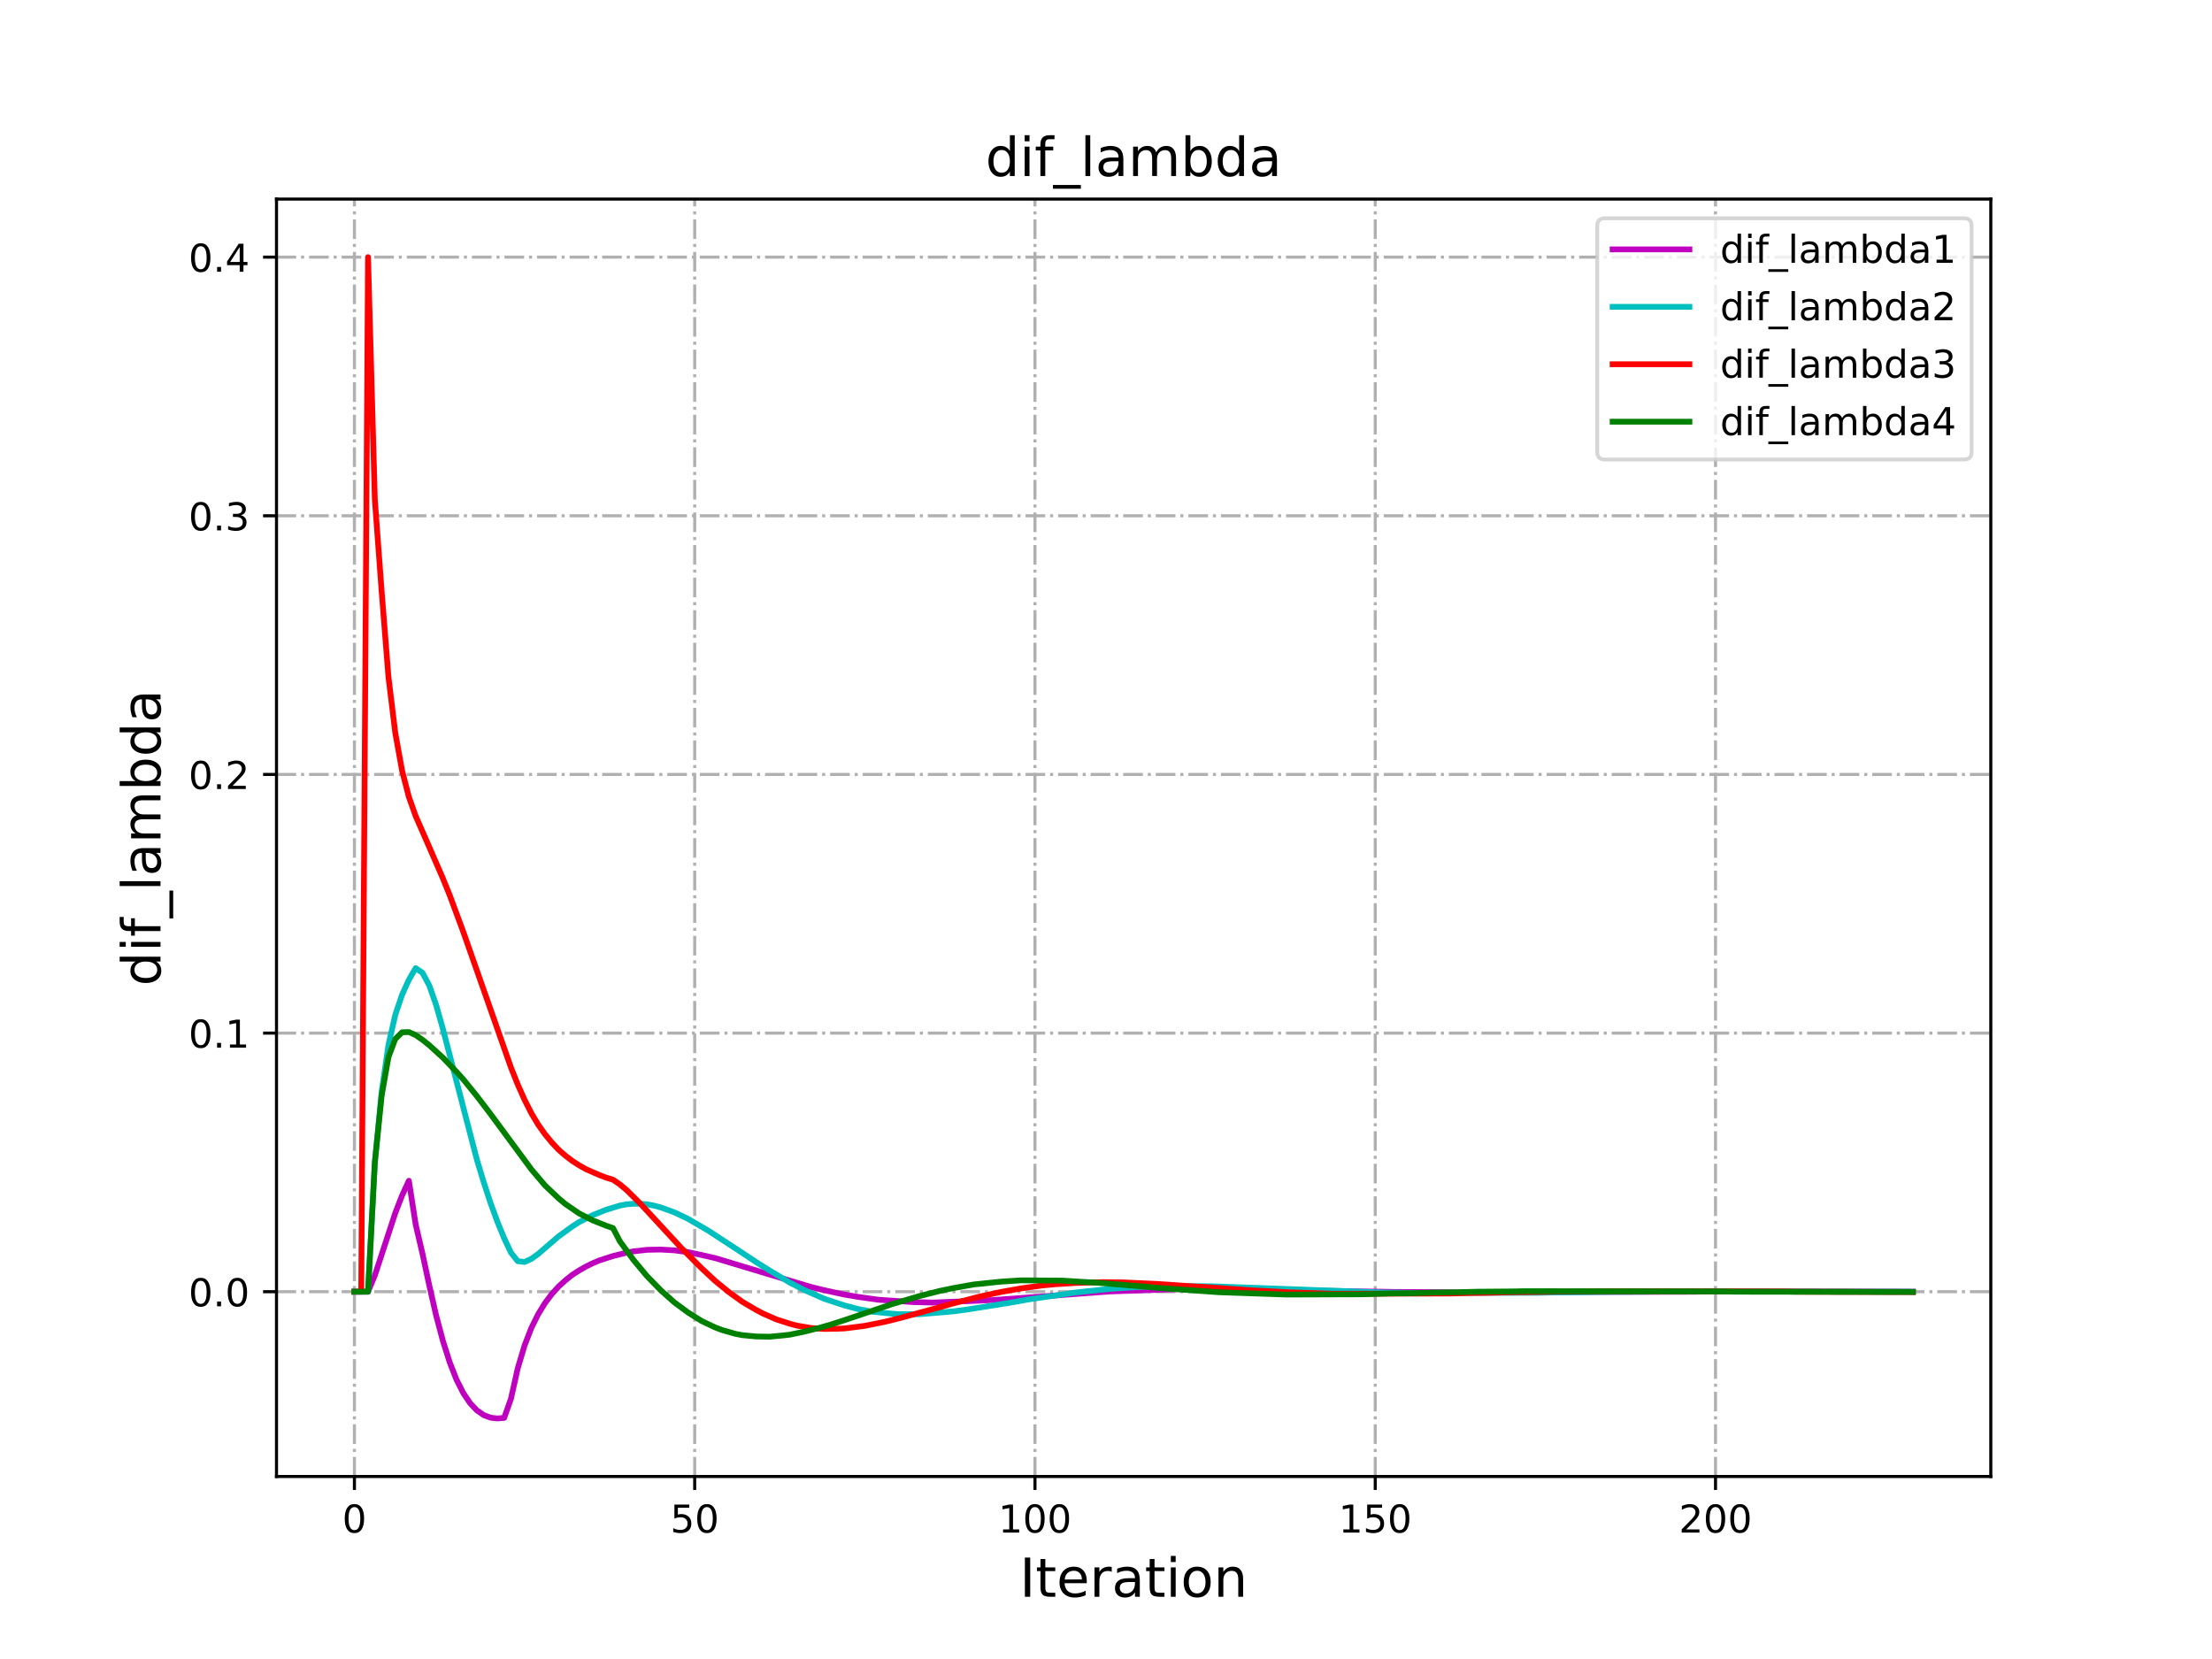 <?xml version="1.0" encoding="utf-8" standalone="no"?>
<!DOCTYPE svg PUBLIC "-//W3C//DTD SVG 1.1//EN"
  "http://www.w3.org/Graphics/SVG/1.1/DTD/svg11.dtd">
<!-- Created with matplotlib (http://matplotlib.org/) -->
<svg height="432pt" version="1.1" viewBox="0 0 576 432" width="576pt" xmlns="http://www.w3.org/2000/svg" xmlns:xlink="http://www.w3.org/1999/xlink">
 <defs>
  <style type="text/css">
*{stroke-linecap:butt;stroke-linejoin:round;}
  </style>
 </defs>
 <g id="figure_1">
  <g id="patch_1">
   <path d="M 0 432 
L 576 432 
L 576 0 
L 0 0 
z
" style="fill:#ffffff;"/>
  </g>
  <g id="axes_1">
   <g id="patch_2">
    <path d="M 72 384.48 
L 518.4 384.48 
L 518.4 51.84 
L 72 51.84 
z
" style="fill:#ffffff;"/>
   </g>
   <g id="matplotlib.axis_1">
    <g id="xtick_1">
     <g id="line2d_1">
      <path clip-path="url(#p3e6901e0ca)" d="M 92.291 384.48 
L 92.291 51.84 
" style="fill:none;stroke:#b0b0b0;stroke-dasharray:5.12,1.28,0.8,1.28;stroke-dashoffset:0;stroke-width:0.8;"/>
     </g>
     <g id="line2d_2">
      <defs>
       <path d="M 0 0 
L 0 3.5 
" id="m349e0f556a" style="stroke:#000000;stroke-width:0.8;"/>
      </defs>
      <g>
       <use style="stroke:#000000;stroke-width:0.8;" x="92.291" xlink:href="#m349e0f556a" y="384.48"/>
      </g>
     </g>
     <g id="text_1">
      <!-- 0 -->
      <defs>
       <path d="M 31.781 66.406 
Q 24.172 66.406 20.328 58.906 
Q 16.5 51.422 16.5 36.375 
Q 16.5 21.391 20.328 13.891 
Q 24.172 6.391 31.781 6.391 
Q 39.453 6.391 43.281 13.891 
Q 47.125 21.391 47.125 36.375 
Q 47.125 51.422 43.281 58.906 
Q 39.453 66.406 31.781 66.406 
z
M 31.781 74.219 
Q 44.047 74.219 50.516 64.516 
Q 56.984 54.828 56.984 36.375 
Q 56.984 17.969 50.516 8.266 
Q 44.047 -1.422 31.781 -1.422 
Q 19.531 -1.422 13.062 8.266 
Q 6.594 17.969 6.594 36.375 
Q 6.594 54.828 13.062 64.516 
Q 19.531 74.219 31.781 74.219 
z
" id="DejaVuSans-30"/>
      </defs>
      <g transform="translate(89.11 399.078)scale(0.1 -0.1)">
       <use xlink:href="#DejaVuSans-30"/>
      </g>
     </g>
    </g>
    <g id="xtick_2">
     <g id="line2d_3">
      <path clip-path="url(#p3e6901e0ca)" d="M 180.897 384.48 
L 180.897 51.84 
" style="fill:none;stroke:#b0b0b0;stroke-dasharray:5.12,1.28,0.8,1.28;stroke-dashoffset:0;stroke-width:0.8;"/>
     </g>
     <g id="line2d_4">
      <g>
       <use style="stroke:#000000;stroke-width:0.8;" x="180.897" xlink:href="#m349e0f556a" y="384.48"/>
      </g>
     </g>
     <g id="text_2">
      <!-- 50 -->
      <defs>
       <path d="M 10.797 72.906 
L 49.516 72.906 
L 49.516 64.594 
L 19.828 64.594 
L 19.828 46.734 
Q 21.969 47.469 24.109 47.828 
Q 26.266 48.188 28.422 48.188 
Q 40.625 48.188 47.75 41.5 
Q 54.891 34.812 54.891 23.391 
Q 54.891 11.625 47.562 5.094 
Q 40.234 -1.422 26.906 -1.422 
Q 22.312 -1.422 17.547 -0.641 
Q 12.797 0.141 7.719 1.703 
L 7.719 11.625 
Q 12.109 9.234 16.797 8.062 
Q 21.484 6.891 26.703 6.891 
Q 35.156 6.891 40.078 11.328 
Q 45.016 15.766 45.016 23.391 
Q 45.016 31 40.078 35.438 
Q 35.156 39.891 26.703 39.891 
Q 22.75 39.891 18.812 39.016 
Q 14.891 38.141 10.797 36.281 
z
" id="DejaVuSans-35"/>
      </defs>
      <g transform="translate(174.535 399.078)scale(0.1 -0.1)">
       <use xlink:href="#DejaVuSans-35"/>
       <use x="63.623" xlink:href="#DejaVuSans-30"/>
      </g>
     </g>
    </g>
    <g id="xtick_3">
     <g id="line2d_5">
      <path clip-path="url(#p3e6901e0ca)" d="M 269.504 384.48 
L 269.504 51.84 
" style="fill:none;stroke:#b0b0b0;stroke-dasharray:5.12,1.28,0.8,1.28;stroke-dashoffset:0;stroke-width:0.8;"/>
     </g>
     <g id="line2d_6">
      <g>
       <use style="stroke:#000000;stroke-width:0.8;" x="269.504" xlink:href="#m349e0f556a" y="384.48"/>
      </g>
     </g>
     <g id="text_3">
      <!-- 100 -->
      <defs>
       <path d="M 12.406 8.297 
L 28.516 8.297 
L 28.516 63.922 
L 10.984 60.406 
L 10.984 69.391 
L 28.422 72.906 
L 38.281 72.906 
L 38.281 8.297 
L 54.391 8.297 
L 54.391 0 
L 12.406 0 
z
" id="DejaVuSans-31"/>
      </defs>
      <g transform="translate(259.96 399.078)scale(0.1 -0.1)">
       <use xlink:href="#DejaVuSans-31"/>
       <use x="63.623" xlink:href="#DejaVuSans-30"/>
       <use x="127.246" xlink:href="#DejaVuSans-30"/>
      </g>
     </g>
    </g>
    <g id="xtick_4">
     <g id="line2d_7">
      <path clip-path="url(#p3e6901e0ca)" d="M 358.111 384.48 
L 358.111 51.84 
" style="fill:none;stroke:#b0b0b0;stroke-dasharray:5.12,1.28,0.8,1.28;stroke-dashoffset:0;stroke-width:0.8;"/>
     </g>
     <g id="line2d_8">
      <g>
       <use style="stroke:#000000;stroke-width:0.8;" x="358.111" xlink:href="#m349e0f556a" y="384.48"/>
      </g>
     </g>
     <g id="text_4">
      <!-- 150 -->
      <g transform="translate(348.567 399.078)scale(0.1 -0.1)">
       <use xlink:href="#DejaVuSans-31"/>
       <use x="63.623" xlink:href="#DejaVuSans-35"/>
       <use x="127.246" xlink:href="#DejaVuSans-30"/>
      </g>
     </g>
    </g>
    <g id="xtick_5">
     <g id="line2d_9">
      <path clip-path="url(#p3e6901e0ca)" d="M 446.717 384.48 
L 446.717 51.84 
" style="fill:none;stroke:#b0b0b0;stroke-dasharray:5.12,1.28,0.8,1.28;stroke-dashoffset:0;stroke-width:0.8;"/>
     </g>
     <g id="line2d_10">
      <g>
       <use style="stroke:#000000;stroke-width:0.8;" x="446.717" xlink:href="#m349e0f556a" y="384.48"/>
      </g>
     </g>
     <g id="text_5">
      <!-- 200 -->
      <defs>
       <path d="M 19.188 8.297 
L 53.609 8.297 
L 53.609 0 
L 7.328 0 
L 7.328 8.297 
Q 12.938 14.109 22.625 23.891 
Q 32.328 33.688 34.812 36.531 
Q 39.547 41.844 41.422 45.531 
Q 43.312 49.219 43.312 52.781 
Q 43.312 58.594 39.234 62.25 
Q 35.156 65.922 28.609 65.922 
Q 23.969 65.922 18.812 64.312 
Q 13.672 62.703 7.812 59.422 
L 7.812 69.391 
Q 13.766 71.781 18.938 73 
Q 24.125 74.219 28.422 74.219 
Q 39.75 74.219 46.484 68.547 
Q 53.219 62.891 53.219 53.422 
Q 53.219 48.922 51.531 44.891 
Q 49.859 40.875 45.406 35.406 
Q 44.188 33.984 37.641 27.219 
Q 31.109 20.453 19.188 8.297 
z
" id="DejaVuSans-32"/>
      </defs>
      <g transform="translate(437.174 399.078)scale(0.1 -0.1)">
       <use xlink:href="#DejaVuSans-32"/>
       <use x="63.623" xlink:href="#DejaVuSans-30"/>
       <use x="127.246" xlink:href="#DejaVuSans-30"/>
      </g>
     </g>
    </g>
    <g id="text_6">
     <!-- Iteration -->
     <defs>
      <path d="M 9.812 72.906 
L 19.672 72.906 
L 19.672 0 
L 9.812 0 
z
" id="DejaVuSans-49"/>
      <path d="M 18.312 70.219 
L 18.312 54.688 
L 36.812 54.688 
L 36.812 47.703 
L 18.312 47.703 
L 18.312 18.016 
Q 18.312 11.328 20.141 9.422 
Q 21.969 7.516 27.594 7.516 
L 36.812 7.516 
L 36.812 0 
L 27.594 0 
Q 17.188 0 13.234 3.875 
Q 9.281 7.766 9.281 18.016 
L 9.281 47.703 
L 2.688 47.703 
L 2.688 54.688 
L 9.281 54.688 
L 9.281 70.219 
z
" id="DejaVuSans-74"/>
      <path d="M 56.203 29.594 
L 56.203 25.203 
L 14.891 25.203 
Q 15.484 15.922 20.484 11.062 
Q 25.484 6.203 34.422 6.203 
Q 39.594 6.203 44.453 7.469 
Q 49.312 8.734 54.109 11.281 
L 54.109 2.781 
Q 49.266 0.734 44.188 -0.344 
Q 39.109 -1.422 33.891 -1.422 
Q 20.797 -1.422 13.156 6.188 
Q 5.516 13.812 5.516 26.812 
Q 5.516 40.234 12.766 48.109 
Q 20.016 56 32.328 56 
Q 43.359 56 49.781 48.891 
Q 56.203 41.797 56.203 29.594 
z
M 47.219 32.234 
Q 47.125 39.594 43.094 43.984 
Q 39.062 48.391 32.422 48.391 
Q 24.906 48.391 20.391 44.141 
Q 15.875 39.891 15.188 32.172 
z
" id="DejaVuSans-65"/>
      <path d="M 41.109 46.297 
Q 39.594 47.172 37.812 47.578 
Q 36.031 48 33.891 48 
Q 26.266 48 22.188 43.047 
Q 18.109 38.094 18.109 28.812 
L 18.109 0 
L 9.078 0 
L 9.078 54.688 
L 18.109 54.688 
L 18.109 46.188 
Q 20.953 51.172 25.484 53.578 
Q 30.031 56 36.531 56 
Q 37.453 56 38.578 55.875 
Q 39.703 55.766 41.062 55.516 
z
" id="DejaVuSans-72"/>
      <path d="M 34.281 27.484 
Q 23.391 27.484 19.188 25 
Q 14.984 22.516 14.984 16.5 
Q 14.984 11.719 18.141 8.906 
Q 21.297 6.109 26.703 6.109 
Q 34.188 6.109 38.703 11.406 
Q 43.219 16.703 43.219 25.484 
L 43.219 27.484 
z
M 52.203 31.203 
L 52.203 0 
L 43.219 0 
L 43.219 8.297 
Q 40.141 3.328 35.547 0.953 
Q 30.953 -1.422 24.312 -1.422 
Q 15.922 -1.422 10.953 3.297 
Q 6 8.016 6 15.922 
Q 6 25.141 12.172 29.828 
Q 18.359 34.516 30.609 34.516 
L 43.219 34.516 
L 43.219 35.406 
Q 43.219 41.609 39.141 45 
Q 35.062 48.391 27.688 48.391 
Q 23 48.391 18.547 47.266 
Q 14.109 46.141 10.016 43.891 
L 10.016 52.203 
Q 14.938 54.109 19.578 55.047 
Q 24.219 56 28.609 56 
Q 40.484 56 46.344 49.844 
Q 52.203 43.703 52.203 31.203 
z
" id="DejaVuSans-61"/>
      <path d="M 9.422 54.688 
L 18.406 54.688 
L 18.406 0 
L 9.422 0 
z
M 9.422 75.984 
L 18.406 75.984 
L 18.406 64.594 
L 9.422 64.594 
z
" id="DejaVuSans-69"/>
      <path d="M 30.609 48.391 
Q 23.391 48.391 19.188 42.75 
Q 14.984 37.109 14.984 27.297 
Q 14.984 17.484 19.156 11.844 
Q 23.344 6.203 30.609 6.203 
Q 37.797 6.203 41.984 11.859 
Q 46.188 17.531 46.188 27.297 
Q 46.188 37.016 41.984 42.703 
Q 37.797 48.391 30.609 48.391 
z
M 30.609 56 
Q 42.328 56 49.016 48.375 
Q 55.719 40.766 55.719 27.297 
Q 55.719 13.875 49.016 6.219 
Q 42.328 -1.422 30.609 -1.422 
Q 18.844 -1.422 12.172 6.219 
Q 5.516 13.875 5.516 27.297 
Q 5.516 40.766 12.172 48.375 
Q 18.844 56 30.609 56 
z
" id="DejaVuSans-6f"/>
      <path d="M 54.891 33.016 
L 54.891 0 
L 45.906 0 
L 45.906 32.719 
Q 45.906 40.484 42.875 44.328 
Q 39.844 48.188 33.797 48.188 
Q 26.516 48.188 22.312 43.547 
Q 18.109 38.922 18.109 30.906 
L 18.109 0 
L 9.078 0 
L 9.078 54.688 
L 18.109 54.688 
L 18.109 46.188 
Q 21.344 51.125 25.703 53.562 
Q 30.078 56 35.797 56 
Q 45.219 56 50.047 50.172 
Q 54.891 44.344 54.891 33.016 
z
" id="DejaVuSans-6e"/>
     </defs>
     <g transform="translate(265.508 415.796)scale(0.14 -0.14)">
      <use xlink:href="#DejaVuSans-49"/>
      <use x="29.492" xlink:href="#DejaVuSans-74"/>
      <use x="68.701" xlink:href="#DejaVuSans-65"/>
      <use x="130.225" xlink:href="#DejaVuSans-72"/>
      <use x="171.338" xlink:href="#DejaVuSans-61"/>
      <use x="232.617" xlink:href="#DejaVuSans-74"/>
      <use x="271.826" xlink:href="#DejaVuSans-69"/>
      <use x="299.609" xlink:href="#DejaVuSans-6f"/>
      <use x="360.791" xlink:href="#DejaVuSans-6e"/>
     </g>
    </g>
   </g>
   <g id="matplotlib.axis_2">
    <g id="ytick_1">
     <g id="line2d_11">
      <path clip-path="url(#p3e6901e0ca)" d="M 72 336.359 
L 518.4 336.359 
" style="fill:none;stroke:#b0b0b0;stroke-dasharray:5.12,1.28,0.8,1.28;stroke-dashoffset:0;stroke-width:0.8;"/>
     </g>
     <g id="line2d_12">
      <defs>
       <path d="M 0 0 
L -3.5 0 
" id="m5f49abbdde" style="stroke:#000000;stroke-width:0.8;"/>
      </defs>
      <g>
       <use style="stroke:#000000;stroke-width:0.8;" x="72" xlink:href="#m5f49abbdde" y="336.359"/>
      </g>
     </g>
     <g id="text_7">
      <!-- 0.0 -->
      <defs>
       <path d="M 10.688 12.406 
L 21 12.406 
L 21 0 
L 10.688 0 
z
" id="DejaVuSans-2e"/>
      </defs>
      <g transform="translate(49.097 340.158)scale(0.1 -0.1)">
       <use xlink:href="#DejaVuSans-30"/>
       <use x="63.623" xlink:href="#DejaVuSans-2e"/>
       <use x="95.41" xlink:href="#DejaVuSans-30"/>
      </g>
     </g>
    </g>
    <g id="ytick_2">
     <g id="line2d_13">
      <path clip-path="url(#p3e6901e0ca)" d="M 72 269.009 
L 518.4 269.009 
" style="fill:none;stroke:#b0b0b0;stroke-dasharray:5.12,1.28,0.8,1.28;stroke-dashoffset:0;stroke-width:0.8;"/>
     </g>
     <g id="line2d_14">
      <g>
       <use style="stroke:#000000;stroke-width:0.8;" x="72" xlink:href="#m5f49abbdde" y="269.009"/>
      </g>
     </g>
     <g id="text_8">
      <!-- 0.1 -->
      <g transform="translate(49.097 272.808)scale(0.1 -0.1)">
       <use xlink:href="#DejaVuSans-30"/>
       <use x="63.623" xlink:href="#DejaVuSans-2e"/>
       <use x="95.41" xlink:href="#DejaVuSans-31"/>
      </g>
     </g>
    </g>
    <g id="ytick_3">
     <g id="line2d_15">
      <path clip-path="url(#p3e6901e0ca)" d="M 72 201.659 
L 518.4 201.659 
" style="fill:none;stroke:#b0b0b0;stroke-dasharray:5.12,1.28,0.8,1.28;stroke-dashoffset:0;stroke-width:0.8;"/>
     </g>
     <g id="line2d_16">
      <g>
       <use style="stroke:#000000;stroke-width:0.8;" x="72" xlink:href="#m5f49abbdde" y="201.659"/>
      </g>
     </g>
     <g id="text_9">
      <!-- 0.2 -->
      <g transform="translate(49.097 205.459)scale(0.1 -0.1)">
       <use xlink:href="#DejaVuSans-30"/>
       <use x="63.623" xlink:href="#DejaVuSans-2e"/>
       <use x="95.41" xlink:href="#DejaVuSans-32"/>
      </g>
     </g>
    </g>
    <g id="ytick_4">
     <g id="line2d_17">
      <path clip-path="url(#p3e6901e0ca)" d="M 72 134.31 
L 518.4 134.31 
" style="fill:none;stroke:#b0b0b0;stroke-dasharray:5.12,1.28,0.8,1.28;stroke-dashoffset:0;stroke-width:0.8;"/>
     </g>
     <g id="line2d_18">
      <g>
       <use style="stroke:#000000;stroke-width:0.8;" x="72" xlink:href="#m5f49abbdde" y="134.31"/>
      </g>
     </g>
     <g id="text_10">
      <!-- 0.3 -->
      <defs>
       <path d="M 40.578 39.312 
Q 47.656 37.797 51.625 33 
Q 55.609 28.219 55.609 21.188 
Q 55.609 10.406 48.188 4.484 
Q 40.766 -1.422 27.094 -1.422 
Q 22.516 -1.422 17.656 -0.516 
Q 12.797 0.391 7.625 2.203 
L 7.625 11.719 
Q 11.719 9.328 16.594 8.109 
Q 21.484 6.891 26.812 6.891 
Q 36.078 6.891 40.938 10.547 
Q 45.797 14.203 45.797 21.188 
Q 45.797 27.641 41.281 31.266 
Q 36.766 34.906 28.719 34.906 
L 20.219 34.906 
L 20.219 43.016 
L 29.109 43.016 
Q 36.375 43.016 40.234 45.922 
Q 44.094 48.828 44.094 54.297 
Q 44.094 59.906 40.109 62.906 
Q 36.141 65.922 28.719 65.922 
Q 24.656 65.922 20.016 65.031 
Q 15.375 64.156 9.812 62.312 
L 9.812 71.094 
Q 15.438 72.656 20.344 73.438 
Q 25.25 74.219 29.594 74.219 
Q 40.828 74.219 47.359 69.109 
Q 53.906 64.016 53.906 55.328 
Q 53.906 49.266 50.438 45.094 
Q 46.969 40.922 40.578 39.312 
z
" id="DejaVuSans-33"/>
      </defs>
      <g transform="translate(49.097 138.109)scale(0.1 -0.1)">
       <use xlink:href="#DejaVuSans-30"/>
       <use x="63.623" xlink:href="#DejaVuSans-2e"/>
       <use x="95.41" xlink:href="#DejaVuSans-33"/>
      </g>
     </g>
    </g>
    <g id="ytick_5">
     <g id="line2d_19">
      <path clip-path="url(#p3e6901e0ca)" d="M 72 66.96 
L 518.4 66.96 
" style="fill:none;stroke:#b0b0b0;stroke-dasharray:5.12,1.28,0.8,1.28;stroke-dashoffset:0;stroke-width:0.8;"/>
     </g>
     <g id="line2d_20">
      <g>
       <use style="stroke:#000000;stroke-width:0.8;" x="72" xlink:href="#m5f49abbdde" y="66.96"/>
      </g>
     </g>
     <g id="text_11">
      <!-- 0.4 -->
      <defs>
       <path d="M 37.797 64.312 
L 12.891 25.391 
L 37.797 25.391 
z
M 35.203 72.906 
L 47.609 72.906 
L 47.609 25.391 
L 58.016 25.391 
L 58.016 17.188 
L 47.609 17.188 
L 47.609 0 
L 37.797 0 
L 37.797 17.188 
L 4.891 17.188 
L 4.891 26.703 
z
" id="DejaVuSans-34"/>
      </defs>
      <g transform="translate(49.097 70.759)scale(0.1 -0.1)">
       <use xlink:href="#DejaVuSans-30"/>
       <use x="63.623" xlink:href="#DejaVuSans-2e"/>
       <use x="95.41" xlink:href="#DejaVuSans-34"/>
      </g>
     </g>
    </g>
    <g id="text_12">
     <!-- dif_lambda -->
     <defs>
      <path d="M 45.406 46.391 
L 45.406 75.984 
L 54.391 75.984 
L 54.391 0 
L 45.406 0 
L 45.406 8.203 
Q 42.578 3.328 38.25 0.953 
Q 33.938 -1.422 27.875 -1.422 
Q 17.969 -1.422 11.734 6.484 
Q 5.516 14.406 5.516 27.297 
Q 5.516 40.188 11.734 48.094 
Q 17.969 56 27.875 56 
Q 33.938 56 38.25 53.625 
Q 42.578 51.266 45.406 46.391 
z
M 14.797 27.297 
Q 14.797 17.391 18.875 11.75 
Q 22.953 6.109 30.078 6.109 
Q 37.203 6.109 41.297 11.75 
Q 45.406 17.391 45.406 27.297 
Q 45.406 37.203 41.297 42.844 
Q 37.203 48.484 30.078 48.484 
Q 22.953 48.484 18.875 42.844 
Q 14.797 37.203 14.797 27.297 
z
" id="DejaVuSans-64"/>
      <path d="M 37.109 75.984 
L 37.109 68.5 
L 28.516 68.5 
Q 23.688 68.5 21.797 66.547 
Q 19.922 64.594 19.922 59.516 
L 19.922 54.688 
L 34.719 54.688 
L 34.719 47.703 
L 19.922 47.703 
L 19.922 0 
L 10.891 0 
L 10.891 47.703 
L 2.297 47.703 
L 2.297 54.688 
L 10.891 54.688 
L 10.891 58.5 
Q 10.891 67.625 15.141 71.797 
Q 19.391 75.984 28.609 75.984 
z
" id="DejaVuSans-66"/>
      <path d="M 50.984 -16.609 
L 50.984 -23.578 
L -0.984 -23.578 
L -0.984 -16.609 
z
" id="DejaVuSans-5f"/>
      <path d="M 9.422 75.984 
L 18.406 75.984 
L 18.406 0 
L 9.422 0 
z
" id="DejaVuSans-6c"/>
      <path d="M 52 44.188 
Q 55.375 50.25 60.062 53.125 
Q 64.75 56 71.094 56 
Q 79.641 56 84.281 50.016 
Q 88.922 44.047 88.922 33.016 
L 88.922 0 
L 79.891 0 
L 79.891 32.719 
Q 79.891 40.578 77.094 44.375 
Q 74.312 48.188 68.609 48.188 
Q 61.625 48.188 57.562 43.547 
Q 53.516 38.922 53.516 30.906 
L 53.516 0 
L 44.484 0 
L 44.484 32.719 
Q 44.484 40.625 41.703 44.406 
Q 38.922 48.188 33.109 48.188 
Q 26.219 48.188 22.156 43.531 
Q 18.109 38.875 18.109 30.906 
L 18.109 0 
L 9.078 0 
L 9.078 54.688 
L 18.109 54.688 
L 18.109 46.188 
Q 21.188 51.219 25.484 53.609 
Q 29.781 56 35.688 56 
Q 41.656 56 45.828 52.969 
Q 50 49.953 52 44.188 
z
" id="DejaVuSans-6d"/>
      <path d="M 48.688 27.297 
Q 48.688 37.203 44.609 42.844 
Q 40.531 48.484 33.406 48.484 
Q 26.266 48.484 22.188 42.844 
Q 18.109 37.203 18.109 27.297 
Q 18.109 17.391 22.188 11.75 
Q 26.266 6.109 33.406 6.109 
Q 40.531 6.109 44.609 11.75 
Q 48.688 17.391 48.688 27.297 
z
M 18.109 46.391 
Q 20.953 51.266 25.266 53.625 
Q 29.594 56 35.594 56 
Q 45.562 56 51.781 48.094 
Q 58.016 40.188 58.016 27.297 
Q 58.016 14.406 51.781 6.484 
Q 45.562 -1.422 35.594 -1.422 
Q 29.594 -1.422 25.266 0.953 
Q 20.953 3.328 18.109 8.203 
L 18.109 0 
L 9.078 0 
L 9.078 75.984 
L 18.109 75.984 
z
" id="DejaVuSans-62"/>
     </defs>
     <g transform="translate(41.796 256.743)rotate(-90)scale(0.14 -0.14)">
      <use xlink:href="#DejaVuSans-64"/>
      <use x="63.477" xlink:href="#DejaVuSans-69"/>
      <use x="91.26" xlink:href="#DejaVuSans-66"/>
      <use x="126.465" xlink:href="#DejaVuSans-5f"/>
      <use x="176.465" xlink:href="#DejaVuSans-6c"/>
      <use x="204.248" xlink:href="#DejaVuSans-61"/>
      <use x="265.527" xlink:href="#DejaVuSans-6d"/>
      <use x="362.939" xlink:href="#DejaVuSans-62"/>
      <use x="426.416" xlink:href="#DejaVuSans-64"/>
      <use x="489.893" xlink:href="#DejaVuSans-61"/>
     </g>
    </g>
   </g>
   <g id="line2d_21">
    <path clip-path="url(#p3e6901e0ca)" d="M 92.291 336.359 
L 95.835 336.359 
L 97.607 332.116 
L 102.924 315.884 
L 104.696 311.305 
L 106.468 307.466 
L 108.24 318.848 
L 110.012 326.458 
L 111.784 334.742 
L 113.556 342.487 
L 115.329 349.155 
L 117.101 354.745 
L 118.873 359.258 
L 120.645 362.76 
L 122.417 365.386 
L 124.189 367.272 
L 125.961 368.484 
L 127.734 369.158 
L 129.506 369.36 
L 131.278 369.225 
L 133.05 364.241 
L 134.822 356.294 
L 136.594 350.367 
L 138.366 345.788 
L 140.138 342.218 
L 141.911 339.322 
L 143.683 336.965 
L 145.455 335.012 
L 147.227 333.395 
L 148.999 331.981 
L 150.771 330.836 
L 152.543 329.826 
L 154.316 328.95 
L 156.088 328.209 
L 159.632 327.064 
L 163.176 326.189 
L 164.948 325.852 
L 168.493 325.448 
L 172.037 325.381 
L 175.581 325.583 
L 179.125 326.054 
L 182.67 326.795 
L 186.214 327.603 
L 211.024 335.079 
L 214.568 335.955 
L 219.884 337.1 
L 223.429 337.706 
L 228.745 338.447 
L 237.606 339.053 
L 242.922 339.187 
L 258.871 338.514 
L 288.998 336.291 
L 306.719 335.685 
L 327.984 335.753 
L 333.301 335.887 
L 338.617 335.955 
L 345.706 336.157 
L 351.022 336.224 
L 354.566 336.291 
L 359.883 336.359 
L 363.427 336.426 
L 375.832 336.493 
L 379.376 336.561 
L 407.73 336.493 
L 411.275 336.426 
L 441.401 336.359 
L 444.945 336.291 
L 498.109 336.359 
L 498.109 336.359 
" style="fill:none;stroke:#bf00bf;stroke-linecap:square;stroke-width:1.5;"/>
   </g>
   <g id="line2d_22">
    <path clip-path="url(#p3e6901e0ca)" d="M 92.291 336.359 
L 95.835 336.359 
L 97.607 302.684 
L 99.379 284.297 
L 101.152 272.107 
L 102.924 264.295 
L 104.696 259.041 
L 106.468 255.135 
L 108.24 252.104 
L 110.012 253.317 
L 111.784 256.617 
L 113.556 261.668 
L 115.329 267.931 
L 124.189 302.01 
L 125.961 307.87 
L 127.734 313.258 
L 129.506 318.107 
L 131.278 322.417 
L 133.05 326.189 
L 134.822 328.411 
L 136.594 328.613 
L 138.366 327.805 
L 140.138 326.526 
L 145.455 321.946 
L 148.999 319.387 
L 150.771 318.242 
L 154.316 316.423 
L 157.86 315.009 
L 161.404 313.931 
L 163.176 313.594 
L 164.948 313.46 
L 166.72 313.46 
L 168.493 313.594 
L 170.265 313.931 
L 172.037 314.403 
L 175.581 315.682 
L 179.125 317.366 
L 184.442 320.464 
L 193.302 326.256 
L 196.847 328.613 
L 200.391 330.836 
L 205.707 334.001 
L 209.252 335.82 
L 214.568 338.177 
L 219.884 339.928 
L 223.429 340.871 
L 226.973 341.545 
L 232.289 342.083 
L 234.061 342.218 
L 239.378 342.218 
L 248.239 341.477 
L 251.783 341.006 
L 262.416 339.322 
L 267.732 338.379 
L 280.137 336.561 
L 288.998 335.618 
L 296.086 335.146 
L 304.947 334.877 
L 315.58 334.944 
L 359.883 336.561 
L 365.199 336.628 
L 368.743 336.695 
L 400.642 336.628 
L 404.186 336.561 
L 413.047 336.493 
L 416.591 336.426 
L 428.996 336.359 
L 432.54 336.291 
L 498.109 336.359 
L 498.109 336.359 
" style="fill:none;stroke:#00bfbf;stroke-linecap:square;stroke-width:1.5;"/>
   </g>
   <g id="line2d_23">
    <path clip-path="url(#p3e6901e0ca)" d="M 92.291 336.359 
L 94.063 336.359 
L 95.835 66.96 
L 97.607 130.134 
L 99.379 153.976 
L 101.152 176.269 
L 102.924 190.816 
L 104.696 200.649 
L 106.468 207.519 
L 108.24 212.503 
L 111.784 220.585 
L 115.329 228.734 
L 117.101 233.112 
L 120.645 242.675 
L 133.05 277.967 
L 134.822 282.412 
L 136.594 286.385 
L 138.366 289.887 
L 140.138 292.851 
L 141.911 295.343 
L 143.683 297.498 
L 145.455 299.384 
L 147.227 300.933 
L 148.999 302.28 
L 150.771 303.425 
L 152.543 304.435 
L 156.088 305.984 
L 157.86 306.657 
L 159.632 307.196 
L 161.404 308.409 
L 163.176 309.89 
L 166.72 313.392 
L 173.809 321.07 
L 177.353 324.909 
L 182.67 330.23 
L 186.214 333.53 
L 189.758 336.426 
L 193.302 338.985 
L 196.847 341.073 
L 198.619 342.016 
L 202.163 343.565 
L 205.707 344.71 
L 207.479 345.181 
L 211.024 345.788 
L 214.568 346.057 
L 218.112 345.99 
L 219.884 345.922 
L 225.201 345.249 
L 230.517 344.171 
L 234.061 343.296 
L 244.694 340.4 
L 248.239 339.389 
L 255.327 337.571 
L 260.643 336.426 
L 265.96 335.483 
L 271.276 334.742 
L 274.82 334.406 
L 280.137 334.069 
L 287.225 333.867 
L 292.542 333.934 
L 301.402 334.338 
L 310.263 334.944 
L 313.807 335.146 
L 326.212 336.022 
L 331.529 336.291 
L 335.073 336.493 
L 347.478 336.897 
L 377.604 336.83 
L 382.921 336.695 
L 388.237 336.628 
L 393.553 336.493 
L 400.642 336.426 
L 404.186 336.359 
L 413.047 336.291 
L 416.591 336.224 
L 464.439 336.291 
L 467.983 336.359 
L 498.109 336.426 
L 498.109 336.426 
" style="fill:none;stroke:#ff0000;stroke-linecap:square;stroke-width:1.5;"/>
   </g>
   <g id="line2d_24">
    <path clip-path="url(#p3e6901e0ca)" d="M 92.291 336.359 
L 95.835 336.359 
L 97.607 302.684 
L 99.379 285.308 
L 101.152 275.273 
L 102.924 270.558 
L 104.696 268.807 
L 106.468 268.74 
L 108.24 269.548 
L 110.012 270.76 
L 111.784 272.174 
L 115.329 275.407 
L 118.873 279.111 
L 120.645 281.065 
L 124.189 285.442 
L 127.734 290.089 
L 138.366 304.502 
L 141.911 308.678 
L 145.455 312.045 
L 147.227 313.527 
L 150.771 315.952 
L 154.316 317.77 
L 157.86 319.184 
L 159.632 319.791 
L 161.404 323.225 
L 164.948 328.075 
L 168.493 332.318 
L 172.037 335.955 
L 175.581 339.12 
L 179.125 341.747 
L 182.67 343.969 
L 186.214 345.653 
L 187.986 346.326 
L 191.53 347.337 
L 193.302 347.673 
L 196.847 348.01 
L 200.391 348.078 
L 203.935 347.741 
L 205.707 347.539 
L 209.252 346.798 
L 212.796 345.922 
L 216.34 344.912 
L 219.884 343.767 
L 232.289 339.591 
L 239.378 337.504 
L 244.694 336.157 
L 248.239 335.416 
L 253.555 334.473 
L 260.643 333.732 
L 265.96 333.395 
L 276.593 333.463 
L 281.909 333.799 
L 285.453 334.001 
L 297.858 335.012 
L 301.402 335.348 
L 317.352 336.493 
L 335.073 337.1 
L 354.566 337.032 
L 361.655 336.83 
L 366.971 336.763 
L 374.06 336.561 
L 379.376 336.493 
L 384.693 336.359 
L 393.553 336.291 
L 397.098 336.224 
L 448.489 336.291 
L 452.034 336.359 
L 498.109 336.426 
L 498.109 336.426 
" style="fill:none;stroke:#008000;stroke-linecap:square;stroke-width:1.5;"/>
   </g>
   <g id="patch_3">
    <path d="M 72 384.48 
L 72 51.84 
" style="fill:none;stroke:#000000;stroke-linecap:square;stroke-linejoin:miter;stroke-width:0.8;"/>
   </g>
   <g id="patch_4">
    <path d="M 518.4 384.48 
L 518.4 51.84 
" style="fill:none;stroke:#000000;stroke-linecap:square;stroke-linejoin:miter;stroke-width:0.8;"/>
   </g>
   <g id="patch_5">
    <path d="M 72 384.48 
L 518.4 384.48 
" style="fill:none;stroke:#000000;stroke-linecap:square;stroke-linejoin:miter;stroke-width:0.8;"/>
   </g>
   <g id="patch_6">
    <path d="M 72 51.84 
L 518.4 51.84 
" style="fill:none;stroke:#000000;stroke-linecap:square;stroke-linejoin:miter;stroke-width:0.8;"/>
   </g>
   <g id="text_13">
    <!-- dif_lambda -->
    <g transform="translate(256.617 45.84)scale(0.14 -0.14)">
     <use xlink:href="#DejaVuSans-64"/>
     <use x="63.477" xlink:href="#DejaVuSans-69"/>
     <use x="91.26" xlink:href="#DejaVuSans-66"/>
     <use x="126.465" xlink:href="#DejaVuSans-5f"/>
     <use x="176.465" xlink:href="#DejaVuSans-6c"/>
     <use x="204.248" xlink:href="#DejaVuSans-61"/>
     <use x="265.527" xlink:href="#DejaVuSans-6d"/>
     <use x="362.939" xlink:href="#DejaVuSans-62"/>
     <use x="426.416" xlink:href="#DejaVuSans-64"/>
     <use x="489.893" xlink:href="#DejaVuSans-61"/>
    </g>
   </g>
   <g id="legend_1">
    <g id="patch_7">
     <path d="M 417.919 119.665 
L 511.4 119.665 
Q 513.4 119.665 513.4 117.665 
L 513.4 58.84 
Q 513.4 56.84 511.4 56.84 
L 417.919 56.84 
Q 415.919 56.84 415.919 58.84 
L 415.919 117.665 
Q 415.919 119.665 417.919 119.665 
z
" style="fill:#ffffff;opacity:0.8;stroke:#cccccc;stroke-linejoin:miter;"/>
    </g>
    <g id="line2d_25">
     <path d="M 419.919 64.938 
L 439.919 64.938 
" style="fill:none;stroke:#bf00bf;stroke-linecap:square;stroke-width:1.5;"/>
    </g>
    <g id="line2d_26"/>
    <g id="text_14">
     <!-- dif_lambda1 -->
     <g transform="translate(447.919 68.438)scale(0.1 -0.1)">
      <use xlink:href="#DejaVuSans-64"/>
      <use x="63.477" xlink:href="#DejaVuSans-69"/>
      <use x="91.26" xlink:href="#DejaVuSans-66"/>
      <use x="126.465" xlink:href="#DejaVuSans-5f"/>
      <use x="176.465" xlink:href="#DejaVuSans-6c"/>
      <use x="204.248" xlink:href="#DejaVuSans-61"/>
      <use x="265.527" xlink:href="#DejaVuSans-6d"/>
      <use x="362.939" xlink:href="#DejaVuSans-62"/>
      <use x="426.416" xlink:href="#DejaVuSans-64"/>
      <use x="489.893" xlink:href="#DejaVuSans-61"/>
      <use x="551.172" xlink:href="#DejaVuSans-31"/>
     </g>
    </g>
    <g id="line2d_27">
     <path d="M 419.919 79.895 
L 439.919 79.895 
" style="fill:none;stroke:#00bfbf;stroke-linecap:square;stroke-width:1.5;"/>
    </g>
    <g id="line2d_28"/>
    <g id="text_15">
     <!-- dif_lambda2 -->
     <g transform="translate(447.919 83.395)scale(0.1 -0.1)">
      <use xlink:href="#DejaVuSans-64"/>
      <use x="63.477" xlink:href="#DejaVuSans-69"/>
      <use x="91.26" xlink:href="#DejaVuSans-66"/>
      <use x="126.465" xlink:href="#DejaVuSans-5f"/>
      <use x="176.465" xlink:href="#DejaVuSans-6c"/>
      <use x="204.248" xlink:href="#DejaVuSans-61"/>
      <use x="265.527" xlink:href="#DejaVuSans-6d"/>
      <use x="362.939" xlink:href="#DejaVuSans-62"/>
      <use x="426.416" xlink:href="#DejaVuSans-64"/>
      <use x="489.893" xlink:href="#DejaVuSans-61"/>
      <use x="551.172" xlink:href="#DejaVuSans-32"/>
     </g>
    </g>
    <g id="line2d_29">
     <path d="M 419.919 94.851 
L 439.919 94.851 
" style="fill:none;stroke:#ff0000;stroke-linecap:square;stroke-width:1.5;"/>
    </g>
    <g id="line2d_30"/>
    <g id="text_16">
     <!-- dif_lambda3 -->
     <g transform="translate(447.919 98.351)scale(0.1 -0.1)">
      <use xlink:href="#DejaVuSans-64"/>
      <use x="63.477" xlink:href="#DejaVuSans-69"/>
      <use x="91.26" xlink:href="#DejaVuSans-66"/>
      <use x="126.465" xlink:href="#DejaVuSans-5f"/>
      <use x="176.465" xlink:href="#DejaVuSans-6c"/>
      <use x="204.248" xlink:href="#DejaVuSans-61"/>
      <use x="265.527" xlink:href="#DejaVuSans-6d"/>
      <use x="362.939" xlink:href="#DejaVuSans-62"/>
      <use x="426.416" xlink:href="#DejaVuSans-64"/>
      <use x="489.893" xlink:href="#DejaVuSans-61"/>
      <use x="551.172" xlink:href="#DejaVuSans-33"/>
     </g>
    </g>
    <g id="line2d_31">
     <path d="M 419.919 109.807 
L 439.919 109.807 
" style="fill:none;stroke:#008000;stroke-linecap:square;stroke-width:1.5;"/>
    </g>
    <g id="line2d_32"/>
    <g id="text_17">
     <!-- dif_lambda4 -->
     <g transform="translate(447.919 113.307)scale(0.1 -0.1)">
      <use xlink:href="#DejaVuSans-64"/>
      <use x="63.477" xlink:href="#DejaVuSans-69"/>
      <use x="91.26" xlink:href="#DejaVuSans-66"/>
      <use x="126.465" xlink:href="#DejaVuSans-5f"/>
      <use x="176.465" xlink:href="#DejaVuSans-6c"/>
      <use x="204.248" xlink:href="#DejaVuSans-61"/>
      <use x="265.527" xlink:href="#DejaVuSans-6d"/>
      <use x="362.939" xlink:href="#DejaVuSans-62"/>
      <use x="426.416" xlink:href="#DejaVuSans-64"/>
      <use x="489.893" xlink:href="#DejaVuSans-61"/>
      <use x="551.172" xlink:href="#DejaVuSans-34"/>
     </g>
    </g>
   </g>
  </g>
 </g>
 <defs>
  <clipPath id="p3e6901e0ca">
   <rect height="332.64" width="446.4" x="72" y="51.84"/>
  </clipPath>
 </defs>
</svg>
